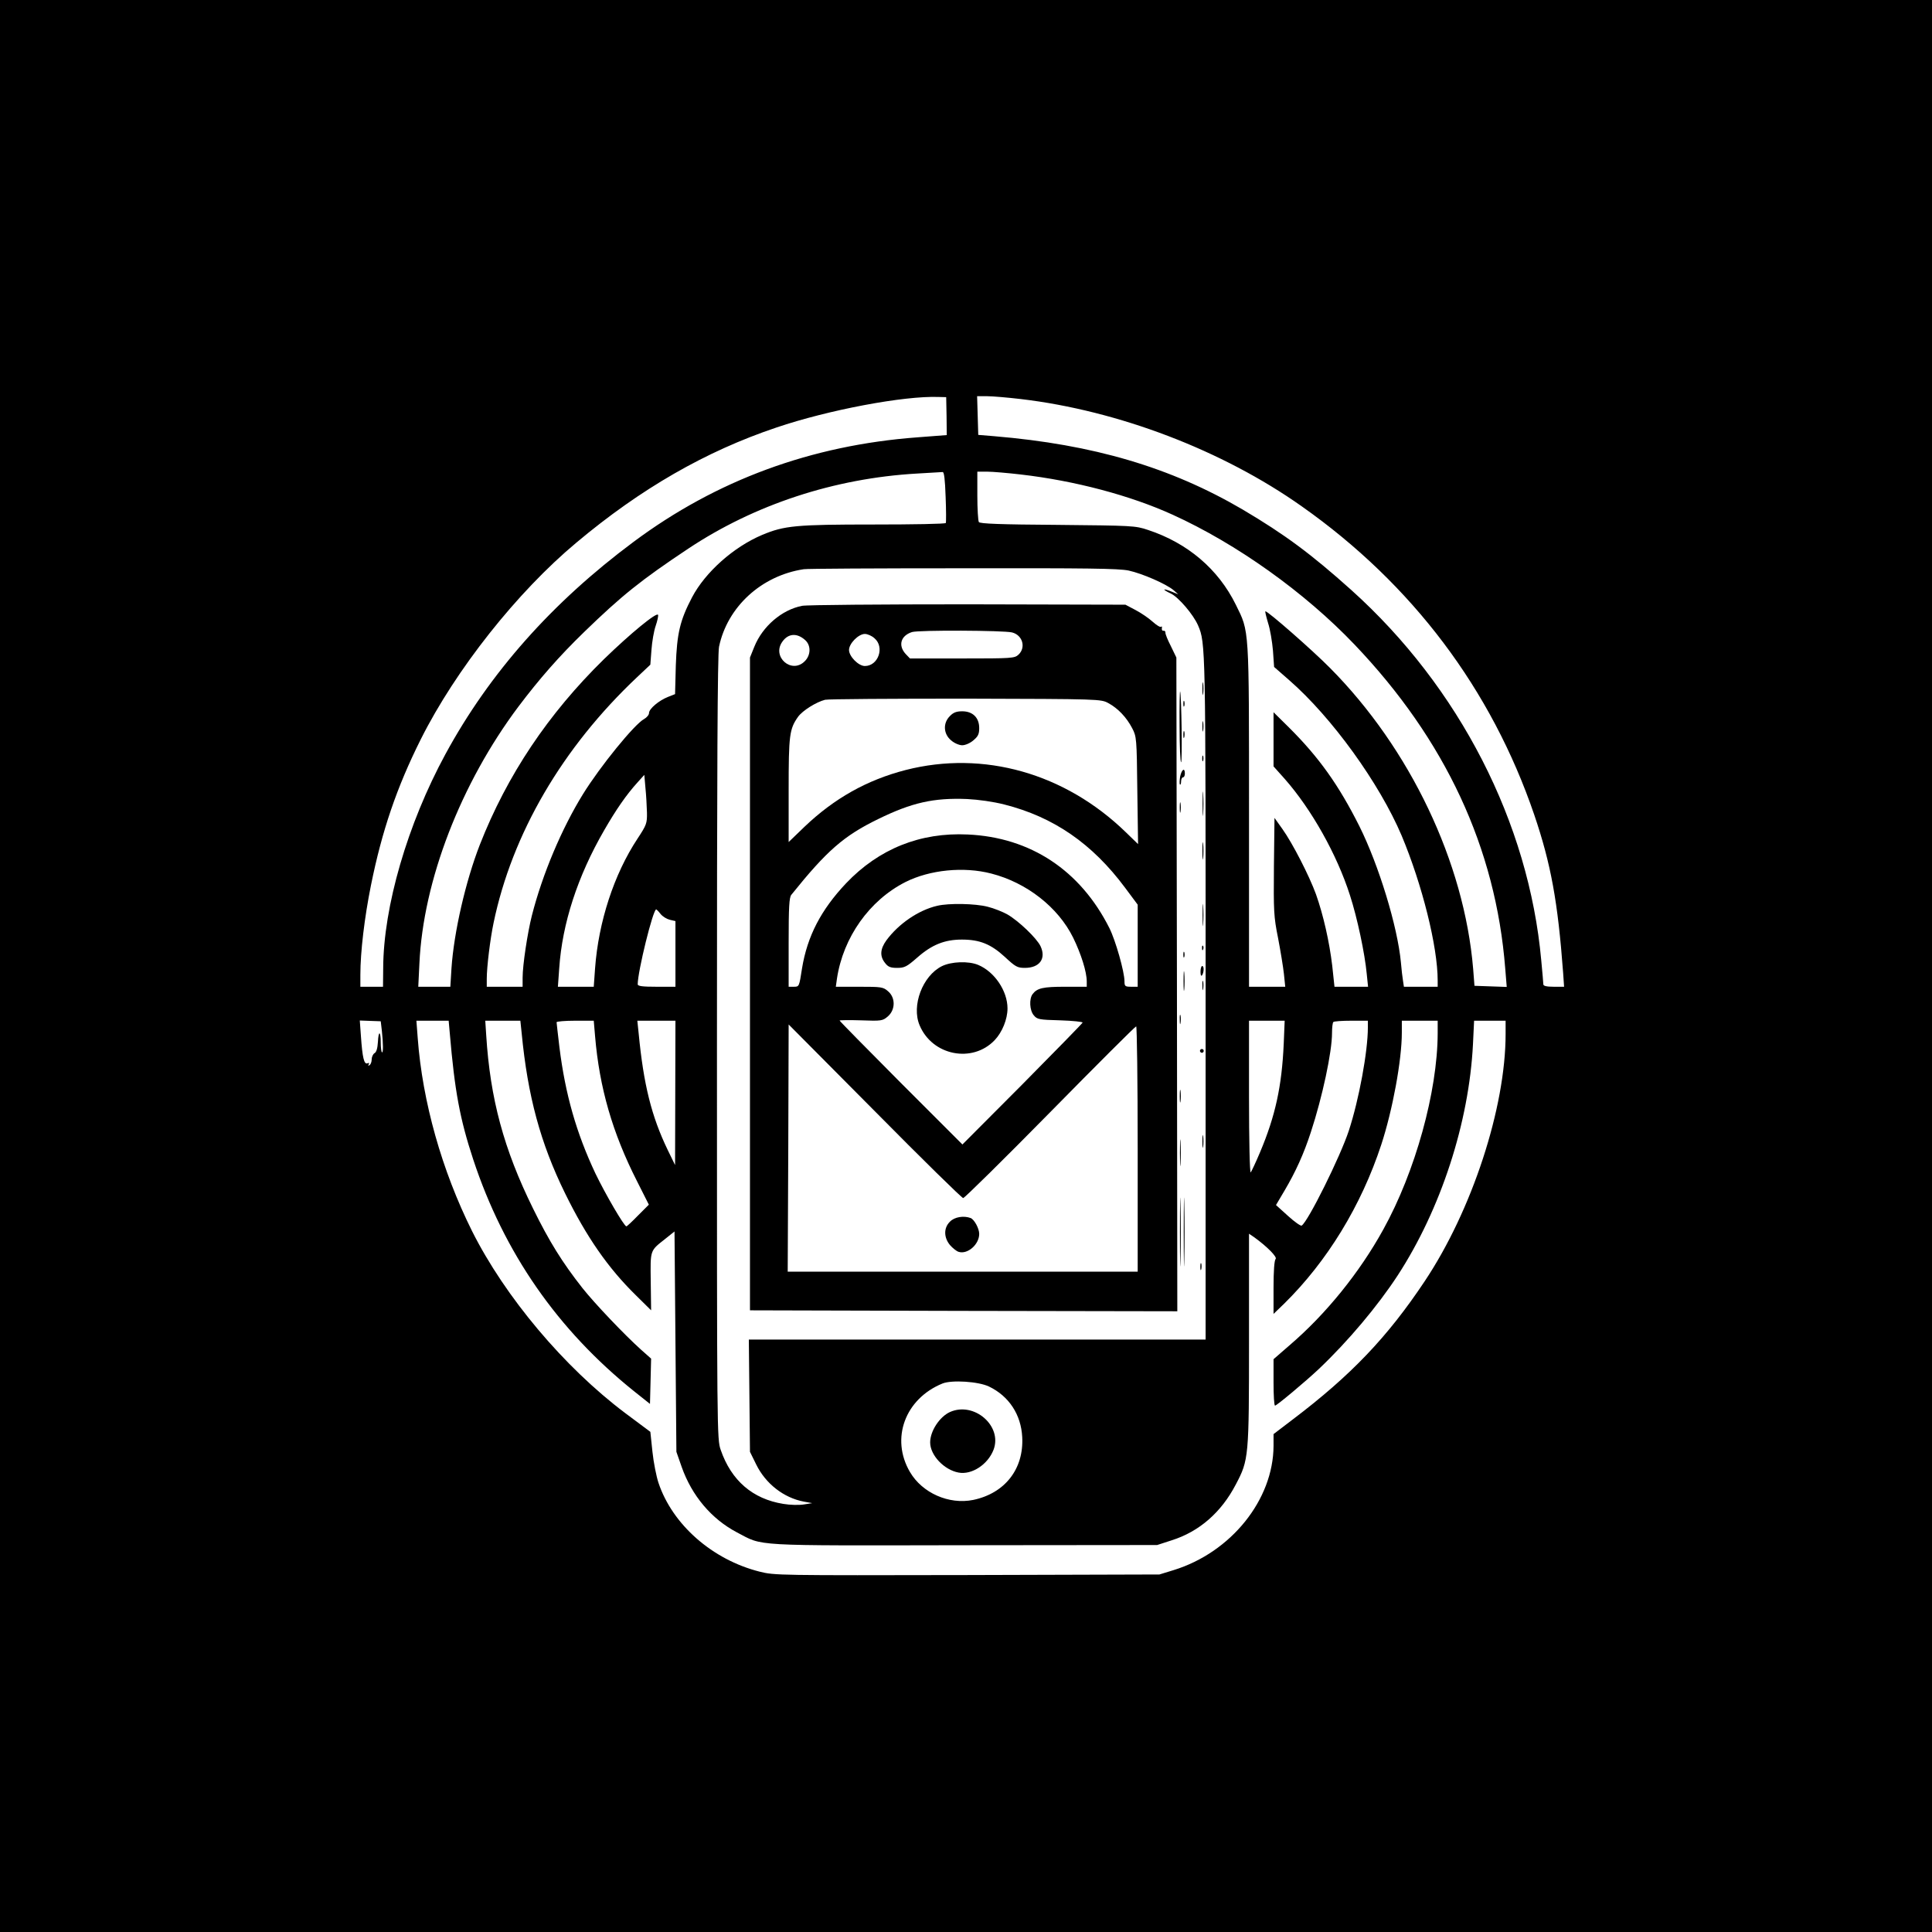<?xml version="1.0" standalone="no"?>
<!DOCTYPE svg PUBLIC "-//W3C//DTD SVG 20010904//EN"
 "http://www.w3.org/TR/2001/REC-SVG-20010904/DTD/svg10.dtd">
<svg version="1.0" xmlns="http://www.w3.org/2000/svg"
 width="1024pt" height="1024pt" viewBox="0 0 1024 1024"
 preserveAspectRatio="xMidYMid meet">

<g transform="translate(0,1024) scale(0.1,-0.1)"
fill="#000000" stroke="none">
<path d="M0 5120 l0 -5120 5120 0 5120 0 0 5120 0 5120 -5120 0 -5120 0 0
-5120z m5017 2914 l1 -100 -156 -12 c-563 -42 -1065 -227 -1504 -554 -433
-322 -764 -696 -997 -1125 -201 -370 -329 -809 -330 -1135 l-1 -98 -60 0 -60
0 0 63 c0 122 22 305 56 474 58 288 137 521 265 776 184 367 510 779 824 1041
341 286 685 484 1060 610 274 93 676 169 860 162 l40 -1 2 -101z m393 91 c518
-61 1070 -272 1490 -569 586 -413 1005 -970 1232 -1635 88 -259 125 -460 153
-838 l5 -73 -55 0 c-37 0 -55 4 -55 13 0 6 -5 64 -11 127 -66 730 -434 1448
-1007 1963 -213 191 -352 294 -575 426 -382 224 -792 345 -1317 389 l-85 7 -3
103 -3 102 53 0 c29 0 109 -7 178 -15z m-398 -517 c3 -73 3 -136 1 -140 -2 -5
-175 -8 -383 -8 -411 0 -473 -6 -590 -55 -152 -64 -302 -198 -372 -331 -64
-122 -80 -191 -86 -361 l-4 -152 -38 -15 c-48 -19 -100 -63 -100 -85 0 -10
-12 -24 -26 -32 -51 -27 -233 -251 -324 -398 -112 -181 -215 -424 -271 -644
-23 -91 -49 -262 -49 -329 l0 -48 -95 0 -95 0 0 43 c0 61 18 209 36 295 98
472 364 929 761 1303 l70 66 6 79 c3 43 13 100 22 126 9 26 15 53 13 59 -6 17
-147 -99 -287 -235 -295 -289 -513 -614 -658 -984 -75 -193 -137 -462 -150
-654 l-6 -98 -85 0 -85 0 6 123 c20 439 219 954 525 1362 111 147 215 266 348
395 199 193 301 275 552 442 352 234 775 373 1212 398 69 4 130 8 136 8 8 2
13 -40 16 -130z m399 117 c286 -33 580 -111 804 -213 339 -154 700 -411 964
-688 482 -505 749 -1079 799 -1717 l8 -98 -86 3 -85 3 -7 90 c-47 564 -334
1167 -759 1595 -93 94 -328 300 -342 300 -3 0 4 -28 14 -62 11 -33 22 -100 26
-147 l6 -86 80 -70 c226 -197 478 -546 596 -824 109 -260 191 -588 191 -768
l0 -33 -90 0 -89 0 -5 33 c-3 17 -8 61 -11 97 -18 190 -117 514 -220 721 -110
219 -215 366 -374 524 l-81 80 0 -144 0 -143 59 -66 c142 -161 277 -401 346
-617 39 -120 79 -310 89 -417 l7 -68 -89 0 -89 0 -12 112 c-15 126 -47 268
-86 378 -36 99 -125 272 -178 346 l-42 59 -3 -257 c-2 -238 -1 -266 22 -380
13 -68 27 -153 31 -190 l7 -68 -96 0 -96 0 0 908 c0 1012 2 970 -70 1117 -93
189 -256 327 -465 396 -68 23 -83 23 -480 27 -302 2 -412 6 -417 15 -4 7 -8
69 -8 140 l0 127 53 0 c28 0 109 -7 178 -15z m571 -509 c73 -16 199 -71 238
-104 l25 -22 -37 15 c-48 19 -49 11 -2 -11 41 -20 119 -111 144 -169 40 -92
40 -112 40 -1978 l0 -1807 -1211 0 -1210 0 3 -298 3 -297 33 -67 c50 -102 146
-177 253 -197 l44 -8 -45 -7 c-25 -4 -73 -3 -108 3 -163 26 -276 124 -332 286
-20 57 -20 83 -20 2131 0 1465 3 2089 11 2126 44 211 224 377 449 411 14 3
392 5 840 5 667 1 827 -1 882 -12z m-2553 -1282 c1 -58 -2 -66 -50 -139 -125
-189 -207 -442 -225 -687 l-7 -98 -95 0 -95 0 7 98 c16 237 97 487 238 731 64
111 118 189 177 254 l36 40 6 -69 c4 -38 7 -97 8 -130z m72 -538 c11 -14 33
-27 49 -31 l30 -7 0 -174 0 -174 -100 0 c-73 0 -100 3 -100 13 0 68 81 397 98
397 2 0 13 -11 23 -24z m-1477 -620 c7 -65 8 -121 0 -113 -3 3 -6 26 -6 51 0
63 -12 66 -15 3 -2 -33 -8 -54 -18 -59 -8 -5 -15 -20 -15 -33 0 -13 -5 -27
-12 -31 -7 -4 -8 -3 -4 4 4 8 2 10 -7 6 -17 -6 -26 28 -34 144 l-6 83 55 -2
56 -2 6 -51z m360 -13 c26 -305 53 -452 124 -668 163 -494 447 -904 854 -1230
l83 -66 3 120 3 120 -53 47 c-89 80 -246 245 -311 327 -107 136 -176 247 -262
422 -155 314 -227 582 -248 918 l-5 77 93 0 93 0 7 -67 c32 -332 99 -581 230
-848 113 -230 227 -395 375 -540 l81 -80 -2 152 c-2 170 -5 162 76 226 l50 40
5 -584 5 -584 28 -80 c54 -153 158 -276 293 -347 142 -74 62 -70 1203 -68
l1024 1 77 25 c146 46 263 148 340 296 69 131 70 143 70 771 l0 558 28 -19
c69 -50 123 -105 113 -115 -7 -7 -11 -66 -11 -151 l0 -140 56 54 c228 224 409
520 515 843 60 183 109 448 109 594 l0 63 95 0 95 0 0 -67 c-1 -309 -119 -734
-288 -1039 -126 -229 -305 -450 -498 -615 l-84 -73 0 -123 c0 -68 3 -123 8
-123 9 0 162 128 232 194 156 148 312 334 418 496 229 352 378 810 399 1225
l6 125 84 0 83 0 0 -70 c0 -391 -178 -935 -429 -1311 -198 -297 -391 -499
-700 -733 l-101 -77 0 -62 c-1 -286 -225 -565 -530 -659 l-75 -23 -1019 -3
c-998 -2 -1021 -2 -1100 18 -250 63 -462 249 -536 471 -11 33 -26 107 -32 165
l-11 105 -134 100 c-323 243 -636 615 -811 964 -160 321 -263 686 -288 1023
l-7 92 86 0 85 0 6 -67z m770 -15 c23 -273 92 -512 222 -768 l63 -125 -57 -57
c-31 -32 -59 -58 -62 -58 -12 0 -112 172 -164 280 -101 214 -160 420 -191 670
-8 68 -15 128 -15 132 0 4 44 8 99 8 l98 0 7 -82z m425 -300 l-1 -383 -39 80
c-86 178 -128 347 -154 618 l-7 67 101 0 101 0 -1 -382z m3225 260 c-10 -227
-45 -384 -125 -574 -23 -55 -46 -103 -50 -108 -5 -6 -9 170 -9 397 l0 407 95
0 94 0 -5 -122z m446 87 c0 -128 -47 -383 -101 -548 -45 -137 -216 -482 -250
-503 -5 -3 -38 20 -73 52 l-63 57 45 76 c59 100 102 194 140 311 61 186 112
424 112 525 0 28 3 55 7 58 3 4 46 7 95 7 l88 0 0 -35z m-2008 -1904 c106 -51
170 -149 176 -268 9 -169 -92 -298 -260 -333 -129 -26 -270 37 -335 148 -104
177 -26 388 172 469 49 20 191 11 247 -16z"/>
<path d="M4251 7029 c-107 -21 -209 -108 -253 -217 l-23 -57 0 -1730 0 -1730
1133 -3 1132 -2 -2 1732 -3 1733 -29 60 c-17 33 -30 65 -29 72 0 7 -4 11 -11
10 -6 -1 -9 5 -8 13 2 8 0 12 -4 8 -4 -4 -24 8 -45 27 -21 19 -62 47 -91 62
l-53 28 -835 2 c-459 0 -855 -3 -879 -8z m1113 -141 c56 -14 75 -80 34 -118
-21 -19 -34 -20 -298 -20 l-277 0 -23 24 c-41 45 -26 97 34 116 36 11 486 9
530 -2z m-1096 -41 c31 -28 30 -80 -3 -112 -69 -69 -175 23 -119 103 31 45 78
49 122 9z m367 10 c55 -47 20 -147 -51 -147 -34 0 -84 51 -84 85 0 34 50 85
84 85 14 0 37 -10 51 -23z m1240 -344 c50 -27 96 -75 126 -133 23 -44 24 -54
27 -330 l4 -284 -66 64 c-322 312 -753 434 -1165 329 -206 -53 -380 -151 -538
-302 l-83 -80 0 275 c0 292 4 324 50 389 24 33 96 78 143 90 18 4 354 6 747 6
712 -2 715 -2 755 -24z m-552 -537 c261 -66 466 -207 640 -441 l67 -90 0 -217
0 -218 -35 0 c-32 0 -35 3 -35 29 0 50 -47 216 -80 282 -154 306 -418 481
-751 496 -252 12 -471 -76 -645 -259 -133 -141 -205 -280 -233 -450 -15 -97
-15 -98 -43 -98 l-28 0 0 235 c0 187 3 238 14 252 188 234 278 313 461 402
178 87 293 113 470 106 61 -3 139 -14 198 -29z m-69 -366 c187 -48 354 -178
434 -340 42 -86 72 -181 72 -232 l0 -28 -116 0 c-115 0 -147 -7 -171 -39 -19
-25 -16 -86 6 -112 18 -22 27 -24 141 -27 66 -2 120 -8 118 -12 -2 -5 -146
-152 -320 -328 l-317 -318 -326 326 c-179 180 -325 328 -325 331 0 2 51 3 113
1 109 -4 115 -3 143 21 40 35 41 99 1 133 -26 23 -36 24 -153 24 l-124 0 6 43
c33 219 172 415 363 512 129 65 309 83 455 45z m-149 -1720 c7 0 215 205 461
455 246 250 451 455 456 455 4 0 8 -292 8 -650 l0 -650 -927 0 -928 0 3 655 2
655 457 -460 c250 -253 461 -460 468 -460z"/>
<path d="M5035 6445 c-38 -37 -35 -95 6 -129 17 -15 43 -26 59 -26 16 0 42 11
59 26 25 21 31 33 31 65 0 55 -34 89 -90 89 -30 0 -47 -6 -65 -25z"/>
<path d="M4967 5439 c-99 -23 -204 -95 -269 -183 -33 -46 -36 -84 -7 -120 16
-21 29 -26 64 -26 39 0 51 6 107 55 77 68 145 95 236 95 95 0 154 -24 228 -92
56 -52 66 -58 106 -58 78 0 114 49 83 115 -20 42 -115 133 -175 168 -25 14
-72 33 -105 41 -64 17 -206 20 -268 5z"/>
<path d="M4992 5119 c-102 -51 -162 -209 -118 -313 67 -161 280 -203 398 -79
40 42 68 111 68 168 0 93 -69 195 -156 231 -51 21 -141 18 -192 -7z"/>
<path d="M5035 3765 c-34 -33 -33 -84 0 -124 14 -16 35 -33 46 -36 47 -15 109
39 109 95 0 29 -26 76 -45 84 -37 14 -86 6 -110 -19z"/>
<path d="M6373 6590 c0 -30 2 -43 4 -27 2 15 2 39 0 55 -2 15 -4 2 -4 -28z"/>
<path d="M6252 6393 c0 -106 4 -193 8 -193 7 0 2 354 -5 375 -2 6 -4 -77 -3
-182z"/>
<path d="M6272 6510 c0 -14 2 -19 5 -12 2 6 2 18 0 25 -3 6 -5 1 -5 -13z"/>
<path d="M6373 6390 c0 -25 2 -35 4 -22 2 12 2 32 0 45 -2 12 -4 2 -4 -23z"/>
<path d="M6272 6345 c0 -16 2 -22 5 -12 2 9 2 23 0 30 -3 6 -5 -1 -5 -18z"/>
<path d="M6372 6220 c0 -14 2 -19 5 -12 2 6 2 18 0 25 -3 6 -5 1 -5 -13z"/>
<path d="M6255 6124 c-3 -20 -4 -39 -1 -42 3 -3 6 4 6 16 0 12 5 22 10 22 6 0
10 9 10 20 0 34 -17 22 -25 -16z"/>
<path d="M6374 5980 c0 -58 1 -81 3 -52 2 28 2 76 0 105 -2 28 -3 5 -3 -53z"/>
<path d="M6253 5960 c0 -25 2 -35 4 -22 2 12 2 32 0 45 -2 12 -4 2 -4 -23z"/>
<path d="M6373 5730 c0 -41 2 -58 4 -37 2 20 2 54 0 75 -2 20 -4 3 -4 -38z"/>
<path d="M6374 5390 c0 -52 1 -74 3 -47 2 26 2 68 0 95 -2 26 -3 4 -3 -48z"/>
<path d="M6371 5214 c0 -11 3 -14 6 -6 3 7 2 16 -1 19 -3 4 -6 -2 -5 -13z"/>
<path d="M6272 5180 c0 -14 2 -19 5 -12 2 6 2 18 0 25 -3 6 -5 1 -5 -13z"/>
<path d="M6273 5040 c0 -47 2 -66 4 -42 2 23 2 61 0 85 -2 23 -4 4 -4 -43z"/>
<path d="M6363 5090 c0 -20 3 -26 9 -18 10 17 10 48 0 48 -5 0 -9 -14 -9 -30z"/>
<path d="M6373 5015 c0 -22 2 -30 4 -17 2 12 2 30 0 40 -3 9 -5 -1 -4 -23z"/>
<path d="M6253 4835 c0 -22 2 -30 4 -17 2 12 2 30 0 40 -3 9 -5 -1 -4 -23z"/>
<path d="M6360 4670 c0 -5 5 -10 10 -10 6 0 10 5 10 10 0 6 -4 10 -10 10 -5 0
-10 -4 -10 -10z"/>
<path d="M6253 4430 c0 -30 2 -43 4 -27 2 15 2 39 0 55 -2 15 -4 2 -4 -28z"/>
<path d="M6254 4130 c0 -63 1 -89 3 -57 2 31 2 83 0 115 -2 31 -3 5 -3 -58z"/>
<path d="M6373 4190 c0 -30 2 -43 4 -27 2 15 2 39 0 55 -2 15 -4 2 -4 -28z"/>
<path d="M6254 3710 c0 -162 2 -229 3 -147 2 81 2 213 0 295 -1 81 -3 14 -3
-148z"/>
<path d="M6274 3710 c0 -162 2 -229 3 -147 2 81 2 213 0 295 -1 81 -3 14 -3
-148z"/>
<path d="M6362 3525 c0 -16 2 -22 5 -12 2 9 2 23 0 30 -3 6 -5 -1 -5 -18z"/>
<path d="M5035 2756 c-55 -25 -105 -101 -105 -161 0 -68 74 -146 151 -160 70
-13 155 43 185 121 48 126 -103 257 -231 200z"/>
</g>
</svg>
